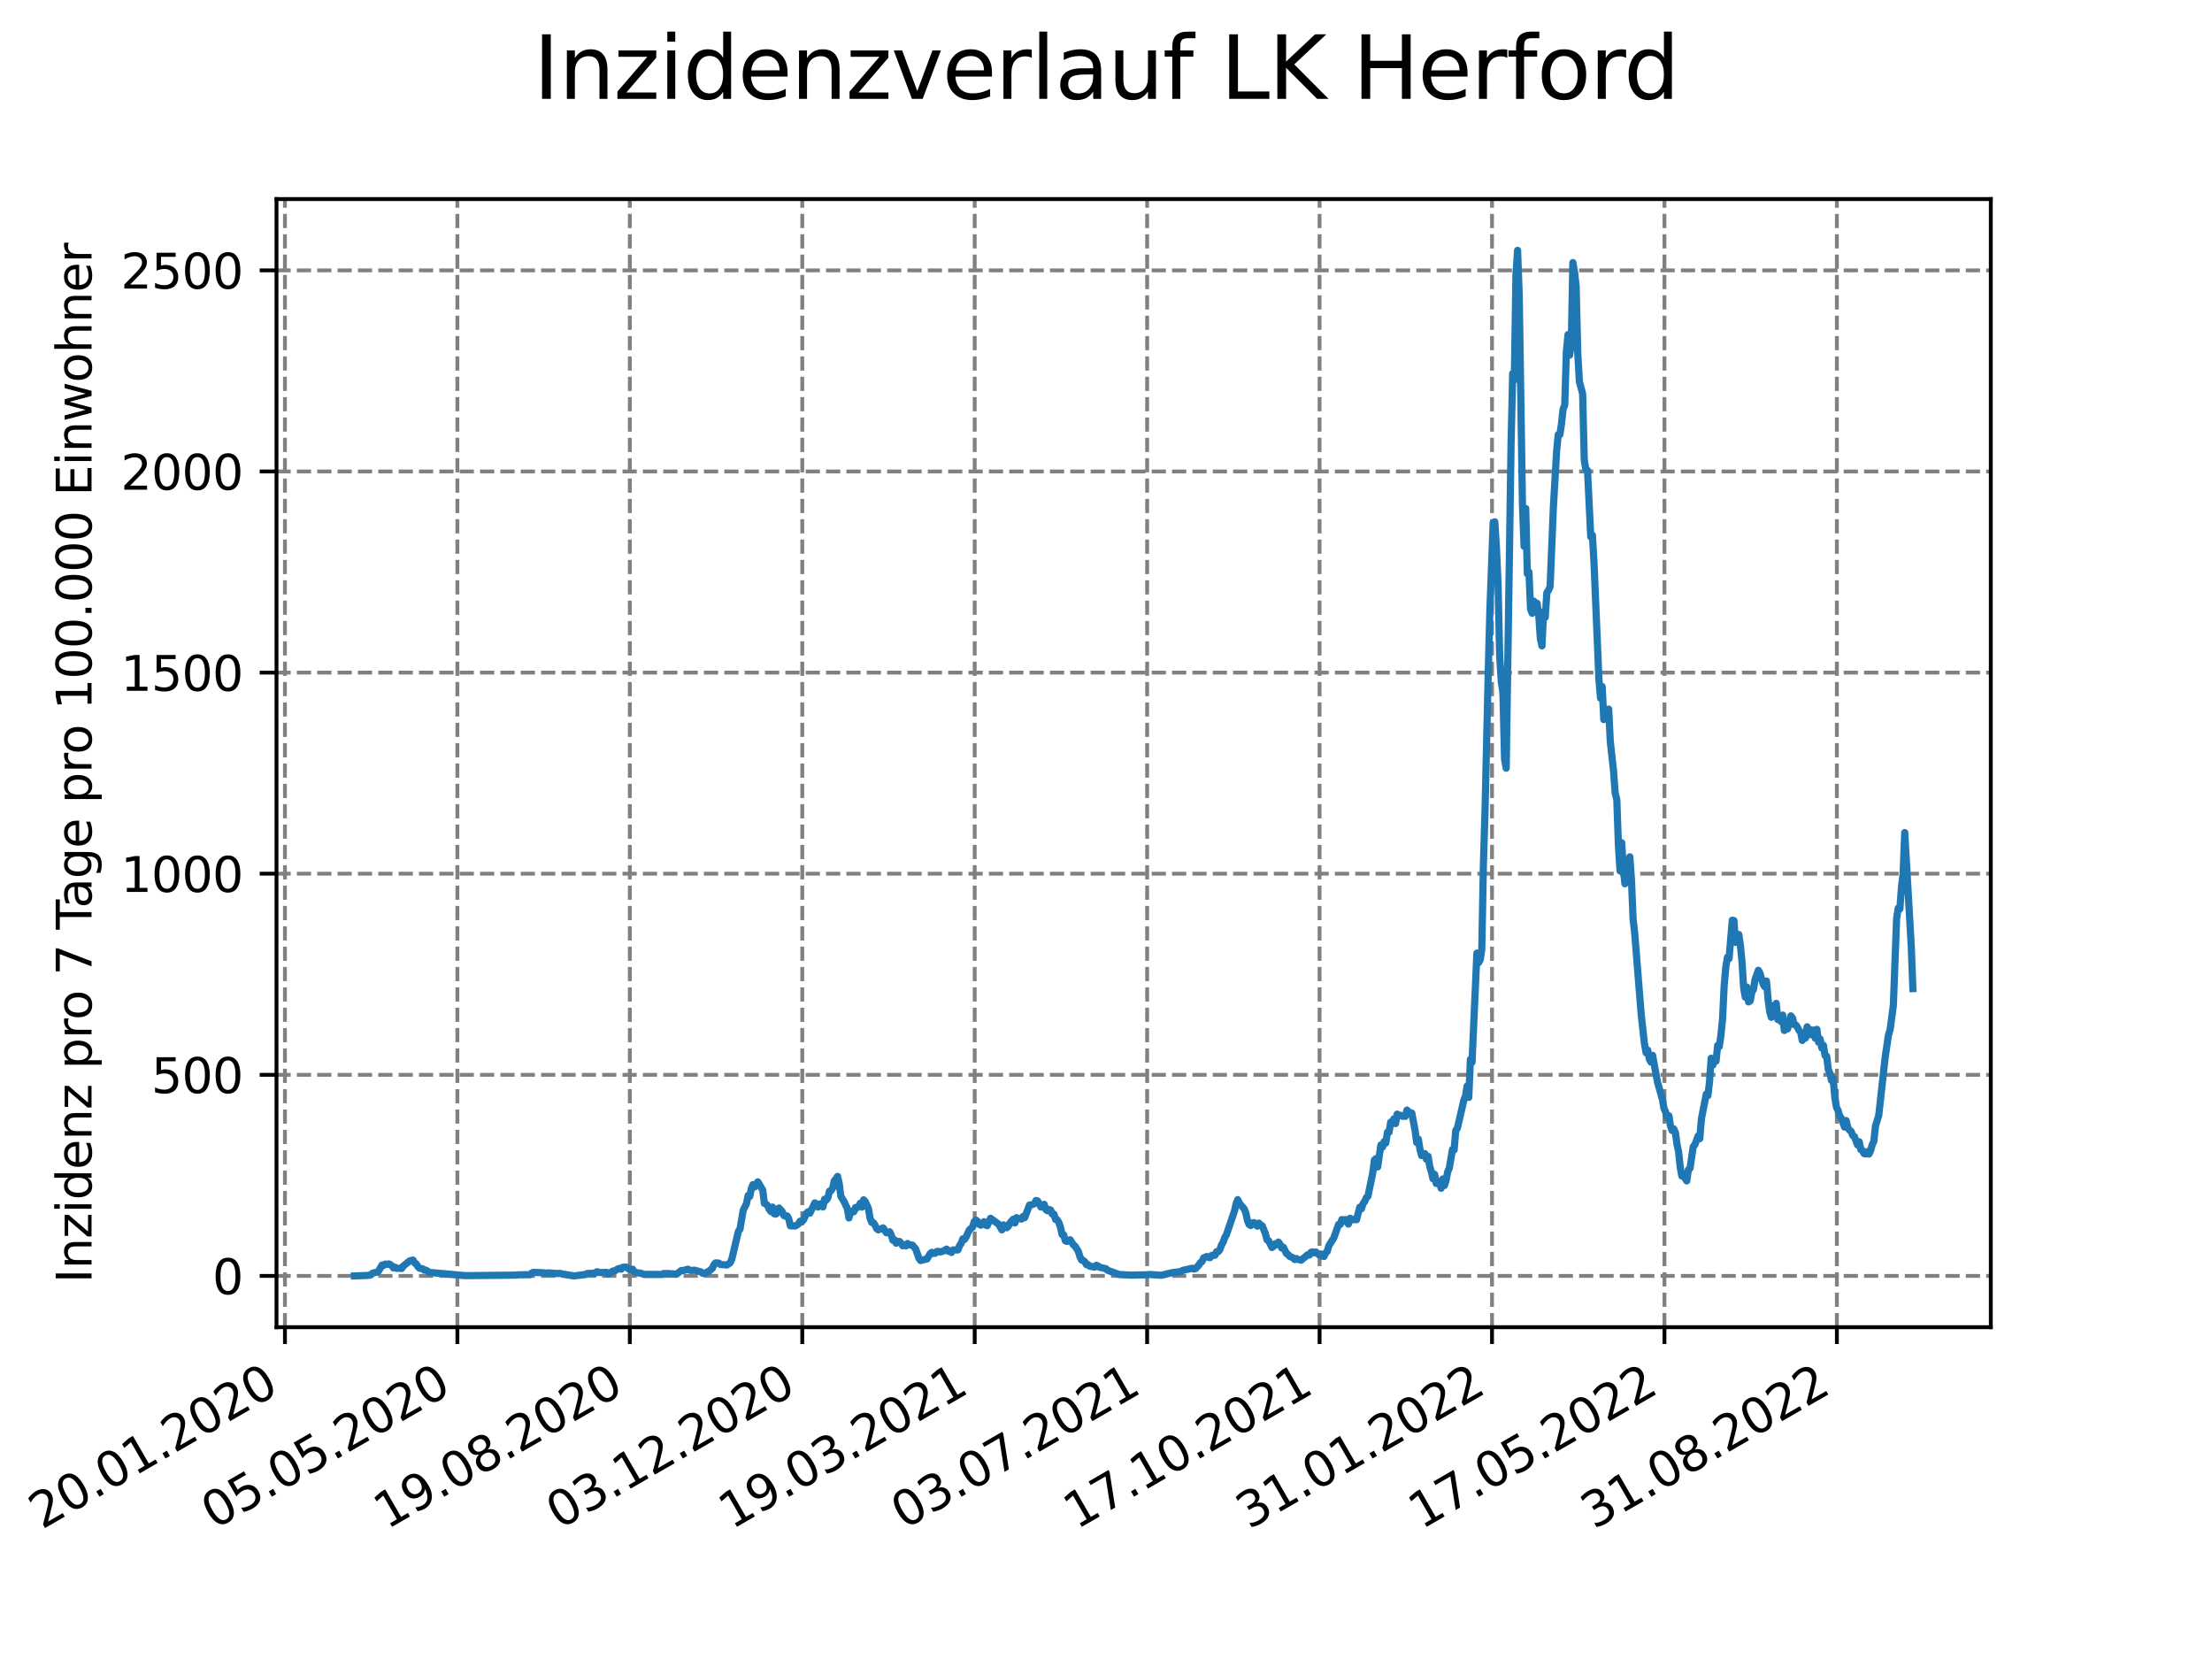 <?xml version="1.0" encoding="utf-8" standalone="no"?>
<!DOCTYPE svg PUBLIC "-//W3C//DTD SVG 1.1//EN"
  "http://www.w3.org/Graphics/SVG/1.1/DTD/svg11.dtd">
<svg xmlns:xlink="http://www.w3.org/1999/xlink" width="460.8pt" height="345.6pt" viewBox="0 0 460.8 345.6" xmlns="http://www.w3.org/2000/svg" version="1.1">
 <defs>
  <style type="text/css">*{stroke-linejoin: round; stroke-linecap: butt}</style>
 </defs>
 <g id="figure_1">
  <g id="patch_1">
   <path d="M 0 345.6 
L 460.8 345.6 
L 460.8 0 
L 0 0 
z
" style="fill: #ffffff"/>
  </g>
  <g id="axes_1">
   <g id="patch_2">
    <path d="M 57.6 276.48 
L 414.72 276.48 
L 414.72 41.472 
L 57.6 41.472 
z
" style="fill: #ffffff"/>
   </g>
   <g id="matplotlib.axis_1">
    <g id="xtick_1">
     <g id="line2d_1">
      <path d="M 59.359 276.48 
L 59.359 41.472 
" clip-path="url(#p6b4dcb1ebb)" style="fill: none; stroke-dasharray: 2.96,1.28; stroke-dashoffset: 0; stroke: #808080; stroke-width: 0.8"/>
     </g>
     <g id="line2d_2">
      <defs>
       <path id="mdff5e486b5" d="M 0 0 
L 0 3.5 
" style="stroke: #000000; stroke-width: 0.8"/>
      </defs>
      <g>
       <use xlink:href="#mdff5e486b5" x="59.359" y="276.48" style="stroke: #000000; stroke-width: 0.8"/>
      </g>
     </g>
     <g id="text_1">
      <!-- 20.01.2020 -->
      <g transform="translate(8.734 318.689) rotate(-30) scale(0.1 -0.1)">
       <defs>
        <path id="DejaVuSans-32" d="M 1228 531 
L 3431 531 
L 3431 0 
L 469 0 
L 469 531 
Q 828 903 1448 1529 
Q 2069 2156 2228 2338 
Q 2531 2678 2651 2914 
Q 2772 3150 2772 3378 
Q 2772 3750 2511 3984 
Q 2250 4219 1831 4219 
Q 1534 4219 1204 4116 
Q 875 4013 500 3803 
L 500 4441 
Q 881 4594 1212 4672 
Q 1544 4750 1819 4750 
Q 2544 4750 2975 4387 
Q 3406 4025 3406 3419 
Q 3406 3131 3298 2873 
Q 3191 2616 2906 2266 
Q 2828 2175 2409 1742 
Q 1991 1309 1228 531 
z
" transform="scale(0.016)"/>
        <path id="DejaVuSans-30" d="M 2034 4250 
Q 1547 4250 1301 3770 
Q 1056 3291 1056 2328 
Q 1056 1369 1301 889 
Q 1547 409 2034 409 
Q 2525 409 2770 889 
Q 3016 1369 3016 2328 
Q 3016 3291 2770 3770 
Q 2525 4250 2034 4250 
z
M 2034 4750 
Q 2819 4750 3233 4129 
Q 3647 3509 3647 2328 
Q 3647 1150 3233 529 
Q 2819 -91 2034 -91 
Q 1250 -91 836 529 
Q 422 1150 422 2328 
Q 422 3509 836 4129 
Q 1250 4750 2034 4750 
z
" transform="scale(0.016)"/>
        <path id="DejaVuSans-2e" d="M 684 794 
L 1344 794 
L 1344 0 
L 684 0 
L 684 794 
z
" transform="scale(0.016)"/>
        <path id="DejaVuSans-31" d="M 794 531 
L 1825 531 
L 1825 4091 
L 703 3866 
L 703 4441 
L 1819 4666 
L 2450 4666 
L 2450 531 
L 3481 531 
L 3481 0 
L 794 0 
L 794 531 
z
" transform="scale(0.016)"/>
       </defs>
       <use xlink:href="#DejaVuSans-32"/>
       <use xlink:href="#DejaVuSans-30" x="63.623"/>
       <use xlink:href="#DejaVuSans-2e" x="127.246"/>
       <use xlink:href="#DejaVuSans-30" x="159.033"/>
       <use xlink:href="#DejaVuSans-31" x="222.656"/>
       <use xlink:href="#DejaVuSans-2e" x="286.279"/>
       <use xlink:href="#DejaVuSans-32" x="318.066"/>
       <use xlink:href="#DejaVuSans-30" x="381.689"/>
       <use xlink:href="#DejaVuSans-32" x="445.312"/>
       <use xlink:href="#DejaVuSans-30" x="508.936"/>
      </g>
     </g>
    </g>
    <g id="xtick_2">
     <g id="line2d_3">
      <path d="M 95.282 276.48 
L 95.282 41.472 
" clip-path="url(#p6b4dcb1ebb)" style="fill: none; stroke-dasharray: 2.96,1.28; stroke-dashoffset: 0; stroke: #808080; stroke-width: 0.8"/>
     </g>
     <g id="line2d_4">
      <g>
       <use xlink:href="#mdff5e486b5" x="95.282" y="276.48" style="stroke: #000000; stroke-width: 0.8"/>
      </g>
     </g>
     <g id="text_2">
      <!-- 05.05.2020 -->
      <g transform="translate(44.656 318.689) rotate(-30) scale(0.1 -0.1)">
       <defs>
        <path id="DejaVuSans-35" d="M 691 4666 
L 3169 4666 
L 3169 4134 
L 1269 4134 
L 1269 2991 
Q 1406 3038 1543 3061 
Q 1681 3084 1819 3084 
Q 2600 3084 3056 2656 
Q 3513 2228 3513 1497 
Q 3513 744 3044 326 
Q 2575 -91 1722 -91 
Q 1428 -91 1123 -41 
Q 819 9 494 109 
L 494 744 
Q 775 591 1075 516 
Q 1375 441 1709 441 
Q 2250 441 2565 725 
Q 2881 1009 2881 1497 
Q 2881 1984 2565 2268 
Q 2250 2553 1709 2553 
Q 1456 2553 1204 2497 
Q 953 2441 691 2322 
L 691 4666 
z
" transform="scale(0.016)"/>
       </defs>
       <use xlink:href="#DejaVuSans-30"/>
       <use xlink:href="#DejaVuSans-35" x="63.623"/>
       <use xlink:href="#DejaVuSans-2e" x="127.246"/>
       <use xlink:href="#DejaVuSans-30" x="159.033"/>
       <use xlink:href="#DejaVuSans-35" x="222.656"/>
       <use xlink:href="#DejaVuSans-2e" x="286.279"/>
       <use xlink:href="#DejaVuSans-32" x="318.066"/>
       <use xlink:href="#DejaVuSans-30" x="381.689"/>
       <use xlink:href="#DejaVuSans-32" x="445.312"/>
       <use xlink:href="#DejaVuSans-30" x="508.936"/>
      </g>
     </g>
    </g>
    <g id="xtick_3">
     <g id="line2d_5">
      <path d="M 131.204 276.48 
L 131.204 41.472 
" clip-path="url(#p6b4dcb1ebb)" style="fill: none; stroke-dasharray: 2.96,1.28; stroke-dashoffset: 0; stroke: #808080; stroke-width: 0.8"/>
     </g>
     <g id="line2d_6">
      <g>
       <use xlink:href="#mdff5e486b5" x="131.204" y="276.48" style="stroke: #000000; stroke-width: 0.8"/>
      </g>
     </g>
     <g id="text_3">
      <!-- 19.08.2020 -->
      <g transform="translate(80.578 318.689) rotate(-30) scale(0.1 -0.1)">
       <defs>
        <path id="DejaVuSans-39" d="M 703 97 
L 703 672 
Q 941 559 1184 500 
Q 1428 441 1663 441 
Q 2288 441 2617 861 
Q 2947 1281 2994 2138 
Q 2813 1869 2534 1725 
Q 2256 1581 1919 1581 
Q 1219 1581 811 2004 
Q 403 2428 403 3163 
Q 403 3881 828 4315 
Q 1253 4750 1959 4750 
Q 2769 4750 3195 4129 
Q 3622 3509 3622 2328 
Q 3622 1225 3098 567 
Q 2575 -91 1691 -91 
Q 1453 -91 1209 -44 
Q 966 3 703 97 
z
M 1959 2075 
Q 2384 2075 2632 2365 
Q 2881 2656 2881 3163 
Q 2881 3666 2632 3958 
Q 2384 4250 1959 4250 
Q 1534 4250 1286 3958 
Q 1038 3666 1038 3163 
Q 1038 2656 1286 2365 
Q 1534 2075 1959 2075 
z
" transform="scale(0.016)"/>
        <path id="DejaVuSans-38" d="M 2034 2216 
Q 1584 2216 1326 1975 
Q 1069 1734 1069 1313 
Q 1069 891 1326 650 
Q 1584 409 2034 409 
Q 2484 409 2743 651 
Q 3003 894 3003 1313 
Q 3003 1734 2745 1975 
Q 2488 2216 2034 2216 
z
M 1403 2484 
Q 997 2584 770 2862 
Q 544 3141 544 3541 
Q 544 4100 942 4425 
Q 1341 4750 2034 4750 
Q 2731 4750 3128 4425 
Q 3525 4100 3525 3541 
Q 3525 3141 3298 2862 
Q 3072 2584 2669 2484 
Q 3125 2378 3379 2068 
Q 3634 1759 3634 1313 
Q 3634 634 3220 271 
Q 2806 -91 2034 -91 
Q 1263 -91 848 271 
Q 434 634 434 1313 
Q 434 1759 690 2068 
Q 947 2378 1403 2484 
z
M 1172 3481 
Q 1172 3119 1398 2916 
Q 1625 2713 2034 2713 
Q 2441 2713 2670 2916 
Q 2900 3119 2900 3481 
Q 2900 3844 2670 4047 
Q 2441 4250 2034 4250 
Q 1625 4250 1398 4047 
Q 1172 3844 1172 3481 
z
" transform="scale(0.016)"/>
       </defs>
       <use xlink:href="#DejaVuSans-31"/>
       <use xlink:href="#DejaVuSans-39" x="63.623"/>
       <use xlink:href="#DejaVuSans-2e" x="127.246"/>
       <use xlink:href="#DejaVuSans-30" x="159.033"/>
       <use xlink:href="#DejaVuSans-38" x="222.656"/>
       <use xlink:href="#DejaVuSans-2e" x="286.279"/>
       <use xlink:href="#DejaVuSans-32" x="318.066"/>
       <use xlink:href="#DejaVuSans-30" x="381.689"/>
       <use xlink:href="#DejaVuSans-32" x="445.312"/>
       <use xlink:href="#DejaVuSans-30" x="508.936"/>
      </g>
     </g>
    </g>
    <g id="xtick_4">
     <g id="line2d_7">
      <path d="M 167.126 276.48 
L 167.126 41.472 
" clip-path="url(#p6b4dcb1ebb)" style="fill: none; stroke-dasharray: 2.96,1.28; stroke-dashoffset: 0; stroke: #808080; stroke-width: 0.8"/>
     </g>
     <g id="line2d_8">
      <g>
       <use xlink:href="#mdff5e486b5" x="167.126" y="276.48" style="stroke: #000000; stroke-width: 0.8"/>
      </g>
     </g>
     <g id="text_4">
      <!-- 03.12.2020 -->
      <g transform="translate(116.501 318.689) rotate(-30) scale(0.1 -0.1)">
       <defs>
        <path id="DejaVuSans-33" d="M 2597 2516 
Q 3050 2419 3304 2112 
Q 3559 1806 3559 1356 
Q 3559 666 3084 287 
Q 2609 -91 1734 -91 
Q 1441 -91 1130 -33 
Q 819 25 488 141 
L 488 750 
Q 750 597 1062 519 
Q 1375 441 1716 441 
Q 2309 441 2620 675 
Q 2931 909 2931 1356 
Q 2931 1769 2642 2001 
Q 2353 2234 1838 2234 
L 1294 2234 
L 1294 2753 
L 1863 2753 
Q 2328 2753 2575 2939 
Q 2822 3125 2822 3475 
Q 2822 3834 2567 4026 
Q 2313 4219 1838 4219 
Q 1578 4219 1281 4162 
Q 984 4106 628 3988 
L 628 4550 
Q 988 4650 1302 4700 
Q 1616 4750 1894 4750 
Q 2613 4750 3031 4423 
Q 3450 4097 3450 3541 
Q 3450 3153 3228 2886 
Q 3006 2619 2597 2516 
z
" transform="scale(0.016)"/>
       </defs>
       <use xlink:href="#DejaVuSans-30"/>
       <use xlink:href="#DejaVuSans-33" x="63.623"/>
       <use xlink:href="#DejaVuSans-2e" x="127.246"/>
       <use xlink:href="#DejaVuSans-31" x="159.033"/>
       <use xlink:href="#DejaVuSans-32" x="222.656"/>
       <use xlink:href="#DejaVuSans-2e" x="286.279"/>
       <use xlink:href="#DejaVuSans-32" x="318.066"/>
       <use xlink:href="#DejaVuSans-30" x="381.689"/>
       <use xlink:href="#DejaVuSans-32" x="445.312"/>
       <use xlink:href="#DejaVuSans-30" x="508.936"/>
      </g>
     </g>
    </g>
    <g id="xtick_5">
     <g id="line2d_9">
      <path d="M 203.048 276.48 
L 203.048 41.472 
" clip-path="url(#p6b4dcb1ebb)" style="fill: none; stroke-dasharray: 2.96,1.28; stroke-dashoffset: 0; stroke: #808080; stroke-width: 0.8"/>
     </g>
     <g id="line2d_10">
      <g>
       <use xlink:href="#mdff5e486b5" x="203.048" y="276.48" style="stroke: #000000; stroke-width: 0.8"/>
      </g>
     </g>
     <g id="text_5">
      <!-- 19.03.2021 -->
      <g transform="translate(152.423 318.689) rotate(-30) scale(0.1 -0.1)">
       <use xlink:href="#DejaVuSans-31"/>
       <use xlink:href="#DejaVuSans-39" x="63.623"/>
       <use xlink:href="#DejaVuSans-2e" x="127.246"/>
       <use xlink:href="#DejaVuSans-30" x="159.033"/>
       <use xlink:href="#DejaVuSans-33" x="222.656"/>
       <use xlink:href="#DejaVuSans-2e" x="286.279"/>
       <use xlink:href="#DejaVuSans-32" x="318.066"/>
       <use xlink:href="#DejaVuSans-30" x="381.689"/>
       <use xlink:href="#DejaVuSans-32" x="445.312"/>
       <use xlink:href="#DejaVuSans-31" x="508.936"/>
      </g>
     </g>
    </g>
    <g id="xtick_6">
     <g id="line2d_11">
      <path d="M 238.97 276.48 
L 238.97 41.472 
" clip-path="url(#p6b4dcb1ebb)" style="fill: none; stroke-dasharray: 2.96,1.28; stroke-dashoffset: 0; stroke: #808080; stroke-width: 0.8"/>
     </g>
     <g id="line2d_12">
      <g>
       <use xlink:href="#mdff5e486b5" x="238.97" y="276.48" style="stroke: #000000; stroke-width: 0.8"/>
      </g>
     </g>
     <g id="text_6">
      <!-- 03.07.2021 -->
      <g transform="translate(188.345 318.689) rotate(-30) scale(0.1 -0.1)">
       <defs>
        <path id="DejaVuSans-37" d="M 525 4666 
L 3525 4666 
L 3525 4397 
L 1831 0 
L 1172 0 
L 2766 4134 
L 525 4134 
L 525 4666 
z
" transform="scale(0.016)"/>
       </defs>
       <use xlink:href="#DejaVuSans-30"/>
       <use xlink:href="#DejaVuSans-33" x="63.623"/>
       <use xlink:href="#DejaVuSans-2e" x="127.246"/>
       <use xlink:href="#DejaVuSans-30" x="159.033"/>
       <use xlink:href="#DejaVuSans-37" x="222.656"/>
       <use xlink:href="#DejaVuSans-2e" x="286.279"/>
       <use xlink:href="#DejaVuSans-32" x="318.066"/>
       <use xlink:href="#DejaVuSans-30" x="381.689"/>
       <use xlink:href="#DejaVuSans-32" x="445.312"/>
       <use xlink:href="#DejaVuSans-31" x="508.936"/>
      </g>
     </g>
    </g>
    <g id="xtick_7">
     <g id="line2d_13">
      <path d="M 274.892 276.48 
L 274.892 41.472 
" clip-path="url(#p6b4dcb1ebb)" style="fill: none; stroke-dasharray: 2.96,1.28; stroke-dashoffset: 0; stroke: #808080; stroke-width: 0.8"/>
     </g>
     <g id="line2d_14">
      <g>
       <use xlink:href="#mdff5e486b5" x="274.892" y="276.48" style="stroke: #000000; stroke-width: 0.8"/>
      </g>
     </g>
     <g id="text_7">
      <!-- 17.10.2021 -->
      <g transform="translate(224.267 318.689) rotate(-30) scale(0.1 -0.1)">
       <use xlink:href="#DejaVuSans-31"/>
       <use xlink:href="#DejaVuSans-37" x="63.623"/>
       <use xlink:href="#DejaVuSans-2e" x="127.246"/>
       <use xlink:href="#DejaVuSans-31" x="159.033"/>
       <use xlink:href="#DejaVuSans-30" x="222.656"/>
       <use xlink:href="#DejaVuSans-2e" x="286.279"/>
       <use xlink:href="#DejaVuSans-32" x="318.066"/>
       <use xlink:href="#DejaVuSans-30" x="381.689"/>
       <use xlink:href="#DejaVuSans-32" x="445.312"/>
       <use xlink:href="#DejaVuSans-31" x="508.936"/>
      </g>
     </g>
    </g>
    <g id="xtick_8">
     <g id="line2d_15">
      <path d="M 310.814 276.48 
L 310.814 41.472 
" clip-path="url(#p6b4dcb1ebb)" style="fill: none; stroke-dasharray: 2.96,1.28; stroke-dashoffset: 0; stroke: #808080; stroke-width: 0.8"/>
     </g>
     <g id="line2d_16">
      <g>
       <use xlink:href="#mdff5e486b5" x="310.814" y="276.48" style="stroke: #000000; stroke-width: 0.8"/>
      </g>
     </g>
     <g id="text_8">
      <!-- 31.01.2022 -->
      <g transform="translate(260.189 318.689) rotate(-30) scale(0.1 -0.1)">
       <use xlink:href="#DejaVuSans-33"/>
       <use xlink:href="#DejaVuSans-31" x="63.623"/>
       <use xlink:href="#DejaVuSans-2e" x="127.246"/>
       <use xlink:href="#DejaVuSans-30" x="159.033"/>
       <use xlink:href="#DejaVuSans-31" x="222.656"/>
       <use xlink:href="#DejaVuSans-2e" x="286.279"/>
       <use xlink:href="#DejaVuSans-32" x="318.066"/>
       <use xlink:href="#DejaVuSans-30" x="381.689"/>
       <use xlink:href="#DejaVuSans-32" x="445.312"/>
       <use xlink:href="#DejaVuSans-32" x="508.936"/>
      </g>
     </g>
    </g>
    <g id="xtick_9">
     <g id="line2d_17">
      <path d="M 346.736 276.48 
L 346.736 41.472 
" clip-path="url(#p6b4dcb1ebb)" style="fill: none; stroke-dasharray: 2.96,1.28; stroke-dashoffset: 0; stroke: #808080; stroke-width: 0.8"/>
     </g>
     <g id="line2d_18">
      <g>
       <use xlink:href="#mdff5e486b5" x="346.736" y="276.48" style="stroke: #000000; stroke-width: 0.8"/>
      </g>
     </g>
     <g id="text_9">
      <!-- 17.05.2022 -->
      <g transform="translate(296.111 318.689) rotate(-30) scale(0.1 -0.1)">
       <use xlink:href="#DejaVuSans-31"/>
       <use xlink:href="#DejaVuSans-37" x="63.623"/>
       <use xlink:href="#DejaVuSans-2e" x="127.246"/>
       <use xlink:href="#DejaVuSans-30" x="159.033"/>
       <use xlink:href="#DejaVuSans-35" x="222.656"/>
       <use xlink:href="#DejaVuSans-2e" x="286.279"/>
       <use xlink:href="#DejaVuSans-32" x="318.066"/>
       <use xlink:href="#DejaVuSans-30" x="381.689"/>
       <use xlink:href="#DejaVuSans-32" x="445.312"/>
       <use xlink:href="#DejaVuSans-32" x="508.936"/>
      </g>
     </g>
    </g>
    <g id="xtick_10">
     <g id="line2d_19">
      <path d="M 382.658 276.48 
L 382.658 41.472 
" clip-path="url(#p6b4dcb1ebb)" style="fill: none; stroke-dasharray: 2.96,1.28; stroke-dashoffset: 0; stroke: #808080; stroke-width: 0.8"/>
     </g>
     <g id="line2d_20">
      <g>
       <use xlink:href="#mdff5e486b5" x="382.658" y="276.48" style="stroke: #000000; stroke-width: 0.8"/>
      </g>
     </g>
     <g id="text_10">
      <!-- 31.08.2022 -->
      <g transform="translate(332.033 318.689) rotate(-30) scale(0.1 -0.1)">
       <use xlink:href="#DejaVuSans-33"/>
       <use xlink:href="#DejaVuSans-31" x="63.623"/>
       <use xlink:href="#DejaVuSans-2e" x="127.246"/>
       <use xlink:href="#DejaVuSans-30" x="159.033"/>
       <use xlink:href="#DejaVuSans-38" x="222.656"/>
       <use xlink:href="#DejaVuSans-2e" x="286.279"/>
       <use xlink:href="#DejaVuSans-32" x="318.066"/>
       <use xlink:href="#DejaVuSans-30" x="381.689"/>
       <use xlink:href="#DejaVuSans-32" x="445.312"/>
       <use xlink:href="#DejaVuSans-32" x="508.936"/>
      </g>
     </g>
    </g>
   </g>
   <g id="matplotlib.axis_2">
    <g id="ytick_1">
     <g id="line2d_21">
      <path d="M 57.6 265.798 
L 414.72 265.798 
" clip-path="url(#p6b4dcb1ebb)" style="fill: none; stroke-dasharray: 2.96,1.28; stroke-dashoffset: 0; stroke: #808080; stroke-width: 0.8"/>
     </g>
     <g id="line2d_22">
      <defs>
       <path id="m3cfd05fbe2" d="M 0 0 
L -3.5 0 
" style="stroke: #000000; stroke-width: 0.8"/>
      </defs>
      <g>
       <use xlink:href="#m3cfd05fbe2" x="57.6" y="265.798" style="stroke: #000000; stroke-width: 0.8"/>
      </g>
     </g>
     <g id="text_11">
      <!-- 0 -->
      <g transform="translate(44.237 269.597) scale(0.1 -0.1)">
       <use xlink:href="#DejaVuSans-30"/>
      </g>
     </g>
    </g>
    <g id="ytick_2">
     <g id="line2d_23">
      <path d="M 57.6 223.902 
L 414.72 223.902 
" clip-path="url(#p6b4dcb1ebb)" style="fill: none; stroke-dasharray: 2.96,1.28; stroke-dashoffset: 0; stroke: #808080; stroke-width: 0.8"/>
     </g>
     <g id="line2d_24">
      <g>
       <use xlink:href="#m3cfd05fbe2" x="57.6" y="223.902" style="stroke: #000000; stroke-width: 0.8"/>
      </g>
     </g>
     <g id="text_12">
      <!-- 500 -->
      <g transform="translate(31.512 227.701) scale(0.1 -0.1)">
       <use xlink:href="#DejaVuSans-35"/>
       <use xlink:href="#DejaVuSans-30" x="63.623"/>
       <use xlink:href="#DejaVuSans-30" x="127.246"/>
      </g>
     </g>
    </g>
    <g id="ytick_3">
     <g id="line2d_25">
      <path d="M 57.6 182.006 
L 414.72 182.006 
" clip-path="url(#p6b4dcb1ebb)" style="fill: none; stroke-dasharray: 2.96,1.28; stroke-dashoffset: 0; stroke: #808080; stroke-width: 0.8"/>
     </g>
     <g id="line2d_26">
      <g>
       <use xlink:href="#m3cfd05fbe2" x="57.6" y="182.006" style="stroke: #000000; stroke-width: 0.8"/>
      </g>
     </g>
     <g id="text_13">
      <!-- 1000 -->
      <g transform="translate(25.15 185.806) scale(0.1 -0.1)">
       <use xlink:href="#DejaVuSans-31"/>
       <use xlink:href="#DejaVuSans-30" x="63.623"/>
       <use xlink:href="#DejaVuSans-30" x="127.246"/>
       <use xlink:href="#DejaVuSans-30" x="190.869"/>
      </g>
     </g>
    </g>
    <g id="ytick_4">
     <g id="line2d_27">
      <path d="M 57.6 140.111 
L 414.72 140.111 
" clip-path="url(#p6b4dcb1ebb)" style="fill: none; stroke-dasharray: 2.96,1.28; stroke-dashoffset: 0; stroke: #808080; stroke-width: 0.8"/>
     </g>
     <g id="line2d_28">
      <g>
       <use xlink:href="#m3cfd05fbe2" x="57.6" y="140.111" style="stroke: #000000; stroke-width: 0.8"/>
      </g>
     </g>
     <g id="text_14">
      <!-- 1500 -->
      <g transform="translate(25.15 143.91) scale(0.1 -0.1)">
       <use xlink:href="#DejaVuSans-31"/>
       <use xlink:href="#DejaVuSans-35" x="63.623"/>
       <use xlink:href="#DejaVuSans-30" x="127.246"/>
       <use xlink:href="#DejaVuSans-30" x="190.869"/>
      </g>
     </g>
    </g>
    <g id="ytick_5">
     <g id="line2d_29">
      <path d="M 57.6 98.215 
L 414.72 98.215 
" clip-path="url(#p6b4dcb1ebb)" style="fill: none; stroke-dasharray: 2.96,1.28; stroke-dashoffset: 0; stroke: #808080; stroke-width: 0.8"/>
     </g>
     <g id="line2d_30">
      <g>
       <use xlink:href="#m3cfd05fbe2" x="57.6" y="98.215" style="stroke: #000000; stroke-width: 0.8"/>
      </g>
     </g>
     <g id="text_15">
      <!-- 2000 -->
      <g transform="translate(25.15 102.014) scale(0.1 -0.1)">
       <use xlink:href="#DejaVuSans-32"/>
       <use xlink:href="#DejaVuSans-30" x="63.623"/>
       <use xlink:href="#DejaVuSans-30" x="127.246"/>
       <use xlink:href="#DejaVuSans-30" x="190.869"/>
      </g>
     </g>
    </g>
    <g id="ytick_6">
     <g id="line2d_31">
      <path d="M 57.6 56.319 
L 414.72 56.319 
" clip-path="url(#p6b4dcb1ebb)" style="fill: none; stroke-dasharray: 2.96,1.28; stroke-dashoffset: 0; stroke: #808080; stroke-width: 0.8"/>
     </g>
     <g id="line2d_32">
      <g>
       <use xlink:href="#m3cfd05fbe2" x="57.6" y="56.319" style="stroke: #000000; stroke-width: 0.8"/>
      </g>
     </g>
     <g id="text_16">
      <!-- 2500 -->
      <g transform="translate(25.15 60.118) scale(0.1 -0.1)">
       <use xlink:href="#DejaVuSans-32"/>
       <use xlink:href="#DejaVuSans-35" x="63.623"/>
       <use xlink:href="#DejaVuSans-30" x="127.246"/>
       <use xlink:href="#DejaVuSans-30" x="190.869"/>
      </g>
     </g>
    </g>
    <g id="text_17">
     <!-- Inzidenz pro 7 Tage pro 100.000 Einwohner -->
     <g transform="translate(19.07 267.301) rotate(-90) scale(0.1 -0.1)">
      <defs>
       <path id="DejaVuSans-49" d="M 628 4666 
L 1259 4666 
L 1259 0 
L 628 0 
L 628 4666 
z
" transform="scale(0.016)"/>
       <path id="DejaVuSans-6e" d="M 3513 2113 
L 3513 0 
L 2938 0 
L 2938 2094 
Q 2938 2591 2744 2837 
Q 2550 3084 2163 3084 
Q 1697 3084 1428 2787 
Q 1159 2491 1159 1978 
L 1159 0 
L 581 0 
L 581 3500 
L 1159 3500 
L 1159 2956 
Q 1366 3272 1645 3428 
Q 1925 3584 2291 3584 
Q 2894 3584 3203 3211 
Q 3513 2838 3513 2113 
z
" transform="scale(0.016)"/>
       <path id="DejaVuSans-7a" d="M 353 3500 
L 3084 3500 
L 3084 2975 
L 922 459 
L 3084 459 
L 3084 0 
L 275 0 
L 275 525 
L 2438 3041 
L 353 3041 
L 353 3500 
z
" transform="scale(0.016)"/>
       <path id="DejaVuSans-69" d="M 603 3500 
L 1178 3500 
L 1178 0 
L 603 0 
L 603 3500 
z
M 603 4863 
L 1178 4863 
L 1178 4134 
L 603 4134 
L 603 4863 
z
" transform="scale(0.016)"/>
       <path id="DejaVuSans-64" d="M 2906 2969 
L 2906 4863 
L 3481 4863 
L 3481 0 
L 2906 0 
L 2906 525 
Q 2725 213 2448 61 
Q 2172 -91 1784 -91 
Q 1150 -91 751 415 
Q 353 922 353 1747 
Q 353 2572 751 3078 
Q 1150 3584 1784 3584 
Q 2172 3584 2448 3432 
Q 2725 3281 2906 2969 
z
M 947 1747 
Q 947 1113 1208 752 
Q 1469 391 1925 391 
Q 2381 391 2643 752 
Q 2906 1113 2906 1747 
Q 2906 2381 2643 2742 
Q 2381 3103 1925 3103 
Q 1469 3103 1208 2742 
Q 947 2381 947 1747 
z
" transform="scale(0.016)"/>
       <path id="DejaVuSans-65" d="M 3597 1894 
L 3597 1613 
L 953 1613 
Q 991 1019 1311 708 
Q 1631 397 2203 397 
Q 2534 397 2845 478 
Q 3156 559 3463 722 
L 3463 178 
Q 3153 47 2828 -22 
Q 2503 -91 2169 -91 
Q 1331 -91 842 396 
Q 353 884 353 1716 
Q 353 2575 817 3079 
Q 1281 3584 2069 3584 
Q 2775 3584 3186 3129 
Q 3597 2675 3597 1894 
z
M 3022 2063 
Q 3016 2534 2758 2815 
Q 2500 3097 2075 3097 
Q 1594 3097 1305 2825 
Q 1016 2553 972 2059 
L 3022 2063 
z
" transform="scale(0.016)"/>
       <path id="DejaVuSans-20" transform="scale(0.016)"/>
       <path id="DejaVuSans-70" d="M 1159 525 
L 1159 -1331 
L 581 -1331 
L 581 3500 
L 1159 3500 
L 1159 2969 
Q 1341 3281 1617 3432 
Q 1894 3584 2278 3584 
Q 2916 3584 3314 3078 
Q 3713 2572 3713 1747 
Q 3713 922 3314 415 
Q 2916 -91 2278 -91 
Q 1894 -91 1617 61 
Q 1341 213 1159 525 
z
M 3116 1747 
Q 3116 2381 2855 2742 
Q 2594 3103 2138 3103 
Q 1681 3103 1420 2742 
Q 1159 2381 1159 1747 
Q 1159 1113 1420 752 
Q 1681 391 2138 391 
Q 2594 391 2855 752 
Q 3116 1113 3116 1747 
z
" transform="scale(0.016)"/>
       <path id="DejaVuSans-72" d="M 2631 2963 
Q 2534 3019 2420 3045 
Q 2306 3072 2169 3072 
Q 1681 3072 1420 2755 
Q 1159 2438 1159 1844 
L 1159 0 
L 581 0 
L 581 3500 
L 1159 3500 
L 1159 2956 
Q 1341 3275 1631 3429 
Q 1922 3584 2338 3584 
Q 2397 3584 2469 3576 
Q 2541 3569 2628 3553 
L 2631 2963 
z
" transform="scale(0.016)"/>
       <path id="DejaVuSans-6f" d="M 1959 3097 
Q 1497 3097 1228 2736 
Q 959 2375 959 1747 
Q 959 1119 1226 758 
Q 1494 397 1959 397 
Q 2419 397 2687 759 
Q 2956 1122 2956 1747 
Q 2956 2369 2687 2733 
Q 2419 3097 1959 3097 
z
M 1959 3584 
Q 2709 3584 3137 3096 
Q 3566 2609 3566 1747 
Q 3566 888 3137 398 
Q 2709 -91 1959 -91 
Q 1206 -91 779 398 
Q 353 888 353 1747 
Q 353 2609 779 3096 
Q 1206 3584 1959 3584 
z
" transform="scale(0.016)"/>
       <path id="DejaVuSans-54" d="M -19 4666 
L 3928 4666 
L 3928 4134 
L 2272 4134 
L 2272 0 
L 1638 0 
L 1638 4134 
L -19 4134 
L -19 4666 
z
" transform="scale(0.016)"/>
       <path id="DejaVuSans-61" d="M 2194 1759 
Q 1497 1759 1228 1600 
Q 959 1441 959 1056 
Q 959 750 1161 570 
Q 1363 391 1709 391 
Q 2188 391 2477 730 
Q 2766 1069 2766 1631 
L 2766 1759 
L 2194 1759 
z
M 3341 1997 
L 3341 0 
L 2766 0 
L 2766 531 
Q 2569 213 2275 61 
Q 1981 -91 1556 -91 
Q 1019 -91 701 211 
Q 384 513 384 1019 
Q 384 1609 779 1909 
Q 1175 2209 1959 2209 
L 2766 2209 
L 2766 2266 
Q 2766 2663 2505 2880 
Q 2244 3097 1772 3097 
Q 1472 3097 1187 3025 
Q 903 2953 641 2809 
L 641 3341 
Q 956 3463 1253 3523 
Q 1550 3584 1831 3584 
Q 2591 3584 2966 3190 
Q 3341 2797 3341 1997 
z
" transform="scale(0.016)"/>
       <path id="DejaVuSans-67" d="M 2906 1791 
Q 2906 2416 2648 2759 
Q 2391 3103 1925 3103 
Q 1463 3103 1205 2759 
Q 947 2416 947 1791 
Q 947 1169 1205 825 
Q 1463 481 1925 481 
Q 2391 481 2648 825 
Q 2906 1169 2906 1791 
z
M 3481 434 
Q 3481 -459 3084 -895 
Q 2688 -1331 1869 -1331 
Q 1566 -1331 1297 -1286 
Q 1028 -1241 775 -1147 
L 775 -588 
Q 1028 -725 1275 -790 
Q 1522 -856 1778 -856 
Q 2344 -856 2625 -561 
Q 2906 -266 2906 331 
L 2906 616 
Q 2728 306 2450 153 
Q 2172 0 1784 0 
Q 1141 0 747 490 
Q 353 981 353 1791 
Q 353 2603 747 3093 
Q 1141 3584 1784 3584 
Q 2172 3584 2450 3431 
Q 2728 3278 2906 2969 
L 2906 3500 
L 3481 3500 
L 3481 434 
z
" transform="scale(0.016)"/>
       <path id="DejaVuSans-45" d="M 628 4666 
L 3578 4666 
L 3578 4134 
L 1259 4134 
L 1259 2753 
L 3481 2753 
L 3481 2222 
L 1259 2222 
L 1259 531 
L 3634 531 
L 3634 0 
L 628 0 
L 628 4666 
z
" transform="scale(0.016)"/>
       <path id="DejaVuSans-77" d="M 269 3500 
L 844 3500 
L 1563 769 
L 2278 3500 
L 2956 3500 
L 3675 769 
L 4391 3500 
L 4966 3500 
L 4050 0 
L 3372 0 
L 2619 2869 
L 1863 0 
L 1184 0 
L 269 3500 
z
" transform="scale(0.016)"/>
       <path id="DejaVuSans-68" d="M 3513 2113 
L 3513 0 
L 2938 0 
L 2938 2094 
Q 2938 2591 2744 2837 
Q 2550 3084 2163 3084 
Q 1697 3084 1428 2787 
Q 1159 2491 1159 1978 
L 1159 0 
L 581 0 
L 581 4863 
L 1159 4863 
L 1159 2956 
Q 1366 3272 1645 3428 
Q 1925 3584 2291 3584 
Q 2894 3584 3203 3211 
Q 3513 2838 3513 2113 
z
" transform="scale(0.016)"/>
      </defs>
      <use xlink:href="#DejaVuSans-49"/>
      <use xlink:href="#DejaVuSans-6e" x="29.492"/>
      <use xlink:href="#DejaVuSans-7a" x="92.871"/>
      <use xlink:href="#DejaVuSans-69" x="145.361"/>
      <use xlink:href="#DejaVuSans-64" x="173.145"/>
      <use xlink:href="#DejaVuSans-65" x="236.621"/>
      <use xlink:href="#DejaVuSans-6e" x="298.145"/>
      <use xlink:href="#DejaVuSans-7a" x="361.523"/>
      <use xlink:href="#DejaVuSans-20" x="414.014"/>
      <use xlink:href="#DejaVuSans-70" x="445.801"/>
      <use xlink:href="#DejaVuSans-72" x="509.277"/>
      <use xlink:href="#DejaVuSans-6f" x="548.141"/>
      <use xlink:href="#DejaVuSans-20" x="609.322"/>
      <use xlink:href="#DejaVuSans-37" x="641.109"/>
      <use xlink:href="#DejaVuSans-20" x="704.732"/>
      <use xlink:href="#DejaVuSans-54" x="736.52"/>
      <use xlink:href="#DejaVuSans-61" x="781.104"/>
      <use xlink:href="#DejaVuSans-67" x="842.383"/>
      <use xlink:href="#DejaVuSans-65" x="905.859"/>
      <use xlink:href="#DejaVuSans-20" x="967.383"/>
      <use xlink:href="#DejaVuSans-70" x="999.17"/>
      <use xlink:href="#DejaVuSans-72" x="1062.646"/>
      <use xlink:href="#DejaVuSans-6f" x="1101.51"/>
      <use xlink:href="#DejaVuSans-20" x="1162.691"/>
      <use xlink:href="#DejaVuSans-31" x="1194.479"/>
      <use xlink:href="#DejaVuSans-30" x="1258.102"/>
      <use xlink:href="#DejaVuSans-30" x="1321.725"/>
      <use xlink:href="#DejaVuSans-2e" x="1385.348"/>
      <use xlink:href="#DejaVuSans-30" x="1417.135"/>
      <use xlink:href="#DejaVuSans-30" x="1480.758"/>
      <use xlink:href="#DejaVuSans-30" x="1544.381"/>
      <use xlink:href="#DejaVuSans-20" x="1608.004"/>
      <use xlink:href="#DejaVuSans-45" x="1639.791"/>
      <use xlink:href="#DejaVuSans-69" x="1702.975"/>
      <use xlink:href="#DejaVuSans-6e" x="1730.758"/>
      <use xlink:href="#DejaVuSans-77" x="1794.137"/>
      <use xlink:href="#DejaVuSans-6f" x="1875.924"/>
      <use xlink:href="#DejaVuSans-68" x="1937.105"/>
      <use xlink:href="#DejaVuSans-6e" x="2000.484"/>
      <use xlink:href="#DejaVuSans-65" x="2063.863"/>
      <use xlink:href="#DejaVuSans-72" x="2125.387"/>
     </g>
    </g>
   </g>
   <g id="line2d_33">
    <path d="M 73.833 265.798 
L 76.544 265.697 
L 77.222 265.597 
L 77.56 265.263 
L 78.238 265.062 
L 78.577 265.029 
L 78.916 264.694 
L 79.594 263.524 
L 79.933 263.591 
L 80.272 263.323 
L 80.61 263.39 
L 80.949 263.29 
L 81.288 263.424 
L 81.627 263.691 
L 81.966 264.126 
L 82.305 263.992 
L 82.644 264.226 
L 83.322 264.193 
L 83.66 264.26 
L 83.999 263.758 
L 85.355 262.655 
L 86.033 262.487 
L 86.372 263.089 
L 86.71 263.29 
L 87.049 263.858 
L 87.388 264.193 
L 88.066 264.326 
L 88.405 264.594 
L 88.744 264.594 
L 89.422 265.062 
L 96.877 265.731 
L 97.894 265.731 
L 107.383 265.631 
L 108.06 265.564 
L 110.433 265.53 
L 110.772 265.196 
L 111.11 265.062 
L 113.144 265.129 
L 113.483 265.229 
L 114.16 265.162 
L 116.194 265.296 
L 116.533 265.263 
L 117.549 265.463 
L 119.583 265.798 
L 121.955 265.497 
L 122.294 265.296 
L 123.988 265.229 
L 124.327 264.928 
L 125.005 265.096 
L 126.36 265.062 
L 126.699 265.397 
L 127.716 264.761 
L 128.055 264.761 
L 128.733 264.326 
L 129.071 264.226 
L 129.41 264.393 
L 129.749 263.992 
L 130.427 263.959 
L 131.105 264.427 
L 131.783 264.393 
L 132.121 264.928 
L 132.46 265.096 
L 133.477 265.229 
L 134.155 265.463 
L 137.883 265.497 
L 138.221 265.296 
L 139.238 265.296 
L 140.933 265.43 
L 141.949 264.661 
L 142.288 264.694 
L 143.305 264.393 
L 143.644 264.594 
L 143.983 264.661 
L 144.66 264.594 
L 146.016 264.962 
L 146.355 265.229 
L 146.694 265.296 
L 147.71 264.795 
L 148.388 264.226 
L 148.727 263.457 
L 149.066 263.089 
L 149.744 263.123 
L 150.082 263.424 
L 151.438 263.524 
L 152.116 263.056 
L 152.455 262.287 
L 153.81 256.535 
L 154.149 256.067 
L 154.827 252.088 
L 155.505 250.75 
L 155.844 249.045 
L 156.182 249.245 
L 156.521 247.573 
L 156.86 246.771 
L 157.199 247.272 
L 157.877 246.202 
L 158.894 247.908 
L 159.232 250.683 
L 159.571 250.817 
L 159.91 251.151 
L 160.249 251.921 
L 160.588 252.389 
L 160.927 251.452 
L 161.266 252.823 
L 161.605 252.924 
L 161.944 252.656 
L 162.282 251.653 
L 162.96 252.422 
L 163.299 253.225 
L 163.638 253.358 
L 163.977 253.292 
L 164.316 253.927 
L 164.655 255.365 
L 165.671 255.398 
L 166.349 254.963 
L 166.688 254.395 
L 167.027 254.462 
L 167.366 254.161 
L 168.044 252.69 
L 168.382 252.422 
L 168.721 252.723 
L 169.738 250.583 
L 170.077 250.817 
L 170.416 251.452 
L 170.755 250.817 
L 171.094 250.75 
L 171.432 251.419 
L 171.771 249.814 
L 172.11 250.014 
L 172.449 249.546 
L 172.788 248.142 
L 173.127 248.042 
L 173.466 247.473 
L 173.805 245.968 
L 174.144 245.6 
L 174.482 245.065 
L 174.821 246.537 
L 175.16 249.212 
L 175.838 250.315 
L 176.516 251.787 
L 176.855 253.726 
L 177.194 252.355 
L 177.532 252.522 
L 177.871 252.422 
L 178.21 251.553 
L 178.549 251.586 
L 178.888 251.285 
L 179.227 250.65 
L 179.566 251.452 
L 179.905 249.948 
L 180.244 250.282 
L 180.921 251.787 
L 181.26 253.827 
L 181.599 254.663 
L 181.938 254.696 
L 182.277 255.198 
L 182.616 255.933 
L 182.955 256.201 
L 183.971 255.799 
L 184.649 256.803 
L 185.327 256.602 
L 185.666 257.304 
L 186.005 258.374 
L 186.343 258.274 
L 186.682 258.976 
L 187.021 258.608 
L 187.36 258.608 
L 187.699 258.943 
L 188.038 259.511 
L 188.377 259.377 
L 188.716 259.545 
L 189.055 259.043 
L 189.393 259.311 
L 190.071 259.377 
L 190.749 260.18 
L 191.427 262.119 
L 191.766 262.588 
L 193.121 262.253 
L 193.799 261.116 
L 194.138 260.882 
L 194.477 261.116 
L 194.816 261.083 
L 195.155 260.715 
L 195.493 260.682 
L 195.832 260.815 
L 196.51 260.615 
L 197.188 260.213 
L 197.527 260.648 
L 197.866 260.581 
L 198.205 260.916 
L 198.543 260.381 
L 199.56 260.381 
L 199.899 259.478 
L 200.238 259.01 
L 200.577 258.073 
L 200.916 258.207 
L 201.255 257.672 
L 201.932 256.201 
L 202.61 255.632 
L 202.949 254.495 
L 203.288 254.161 
L 203.627 254.428 
L 203.966 255.03 
L 204.305 255.231 
L 204.982 254.495 
L 205.321 255.198 
L 205.66 255.331 
L 206.338 253.793 
L 208.032 255.03 
L 208.71 256.201 
L 209.049 255.164 
L 209.727 255.766 
L 210.066 255.432 
L 210.405 254.729 
L 211.082 253.994 
L 211.421 254.763 
L 211.76 253.659 
L 212.099 253.827 
L 212.777 253.96 
L 213.116 253.425 
L 213.455 253.659 
L 214.471 251.018 
L 214.81 251.018 
L 215.488 250.75 
L 215.827 250.081 
L 216.166 250.182 
L 216.843 251.452 
L 217.521 250.884 
L 217.86 251.954 
L 218.199 252.221 
L 218.538 251.954 
L 218.877 252.088 
L 219.216 252.924 
L 219.554 252.924 
L 219.893 254.027 
L 220.232 254.094 
L 220.571 254.663 
L 220.91 255.632 
L 221.249 257.17 
L 221.588 257.237 
L 221.927 258.475 
L 222.266 258.608 
L 222.943 258.274 
L 223.621 259.344 
L 223.96 259.612 
L 224.638 260.682 
L 224.977 261.819 
L 225.316 262.487 
L 225.654 262.588 
L 225.993 262.855 
L 226.332 263.457 
L 226.671 263.457 
L 227.01 263.758 
L 228.027 263.959 
L 228.366 263.591 
L 228.704 263.691 
L 229.043 263.992 
L 230.399 264.293 
L 230.738 264.627 
L 233.11 265.497 
L 235.482 265.631 
L 238.871 265.564 
L 239.549 265.497 
L 241.921 265.664 
L 243.954 265.162 
L 245.649 264.928 
L 245.988 264.895 
L 246.327 264.661 
L 248.36 264.193 
L 248.699 264.36 
L 249.038 264.293 
L 249.716 263.557 
L 250.054 263.056 
L 250.393 262.822 
L 250.732 262.053 
L 251.41 261.752 
L 251.749 261.952 
L 252.088 261.986 
L 252.427 261.518 
L 253.104 261.484 
L 253.443 260.748 
L 253.782 260.748 
L 254.121 260.314 
L 254.46 259.344 
L 254.799 258.776 
L 255.138 257.806 
L 255.477 257.237 
L 257.171 252.255 
L 257.51 250.75 
L 257.849 249.914 
L 258.188 250.65 
L 258.865 251.452 
L 259.204 251.854 
L 259.543 252.756 
L 259.882 254.295 
L 260.221 255.097 
L 260.56 255.298 
L 260.899 254.763 
L 261.238 254.696 
L 261.577 254.963 
L 261.915 255.432 
L 262.254 254.796 
L 262.593 255.164 
L 262.932 255.331 
L 263.61 257.003 
L 263.949 258.307 
L 264.288 258.475 
L 264.965 259.879 
L 265.304 259.645 
L 265.643 259.11 
L 265.982 259.277 
L 266.321 258.742 
L 266.66 259.21 
L 266.999 259.979 
L 267.338 259.812 
L 268.015 261.15 
L 268.354 261.35 
L 268.693 261.752 
L 269.371 262.019 
L 269.71 262.387 
L 270.049 262.186 
L 270.388 262.354 
L 271.065 262.521 
L 272.421 261.384 
L 272.76 261.451 
L 273.099 260.882 
L 273.438 260.782 
L 273.777 260.983 
L 274.115 260.815 
L 274.793 261.417 
L 275.132 261.217 
L 275.471 261.685 
L 275.81 261.752 
L 276.149 261.016 
L 276.488 260.682 
L 276.827 259.511 
L 277.843 257.906 
L 278.86 255.064 
L 279.199 255.064 
L 279.538 254.061 
L 279.877 254.161 
L 280.215 254.061 
L 280.893 254.997 
L 281.232 253.793 
L 281.91 254.094 
L 282.249 254.027 
L 282.588 254.094 
L 283.265 251.486 
L 283.604 251.82 
L 283.943 250.75 
L 284.282 250.315 
L 284.621 249.513 
L 284.96 249.212 
L 285.638 245.968 
L 285.977 244.296 
L 286.315 241.655 
L 286.654 241.354 
L 286.993 243.093 
L 287.671 238.511 
L 288.01 238.946 
L 288.349 237.809 
L 288.688 238.11 
L 289.027 235.87 
L 289.365 235.87 
L 289.704 233.763 
L 290.043 233.796 
L 290.382 233.061 
L 290.721 234.064 
L 291.06 232.091 
L 291.399 232.392 
L 291.738 232.325 
L 292.076 232.526 
L 292.754 232.559 
L 293.093 231.255 
L 293.432 231.656 
L 294.11 231.89 
L 294.788 235.502 
L 295.126 238.01 
L 295.465 237.308 
L 295.804 239.414 
L 296.143 240.718 
L 296.482 240.685 
L 296.821 240.317 
L 297.16 241.521 
L 297.499 240.886 
L 297.838 242.992 
L 298.176 244.062 
L 298.515 245.567 
L 298.854 244.631 
L 299.193 246.537 
L 299.532 246.136 
L 299.871 246.202 
L 300.21 247.54 
L 300.549 245.6 
L 300.888 246.971 
L 301.226 246.002 
L 301.565 244.163 
L 301.904 243.36 
L 302.582 239.448 
L 302.921 239.548 
L 303.26 235.468 
L 303.599 235.034 
L 304.954 229.148 
L 305.293 228.279 
L 305.632 226.239 
L 305.971 228.613 
L 306.31 220.688 
L 306.649 221.324 
L 307.665 198.551 
L 308.004 200.558 
L 308.343 199.989 
L 308.682 197.782 
L 309.021 180.093 
L 309.36 168.857 
L 310.038 139.598 
L 310.376 126.891 
L 311.054 108.867 
L 311.393 108.7 
L 311.732 114.084 
L 312.071 121.608 
L 312.41 136.555 
L 312.749 142.039 
L 313.088 144.279 
L 313.426 158.157 
L 313.765 160.029 
L 314.443 115.455 
L 314.782 92.449 
L 315.121 77.802 
L 315.46 79.173 
L 315.799 57.27 
L 316.138 52.154 
L 316.476 61.317 
L 317.154 105.055 
L 317.493 113.816 
L 317.832 105.925 
L 318.171 119.534 
L 318.51 119.167 
L 318.849 126.924 
L 319.188 127.76 
L 319.526 125.219 
L 319.865 125.854 
L 320.204 125.687 
L 320.543 128.061 
L 320.882 133.01 
L 321.221 134.549 
L 321.56 127.493 
L 321.899 128.596 
L 322.238 123.48 
L 322.576 122.979 
L 322.915 122.209 
L 323.593 105.724 
L 324.271 93.987 
L 324.61 90.542 
L 324.949 90.542 
L 325.288 88.302 
L 325.626 85.192 
L 325.965 84.39 
L 326.304 73.221 
L 326.643 69.71 
L 326.982 73.99 
L 327.321 71.716 
L 327.66 54.696 
L 327.999 56.635 
L 328.337 59.645 
L 328.676 73.522 
L 329.015 79.474 
L 329.693 82.049 
L 330.032 95.893 
L 330.371 97.832 
L 330.71 97.999 
L 331.387 111.843 
L 331.726 111.475 
L 332.065 117.294 
L 333.082 141.537 
L 333.421 145.45 
L 333.76 143.009 
L 334.099 149.897 
L 334.437 148.058 
L 334.776 149.496 
L 335.115 147.724 
L 335.454 154.478 
L 336.132 160.631 
L 336.471 165.212 
L 336.81 166.55 
L 337.149 176.147 
L 337.487 181.43 
L 337.826 175.545 
L 338.165 180.996 
L 338.504 184.106 
L 338.843 180.628 
L 339.182 183.604 
L 339.521 178.488 
L 339.86 183.203 
L 340.199 191.429 
L 340.537 194.405 
L 341.893 211.359 
L 342.571 217.445 
L 342.91 219.317 
L 343.249 218.749 
L 343.587 220.621 
L 343.926 221.257 
L 344.265 219.852 
L 345.282 225.403 
L 346.299 228.981 
L 346.637 230.921 
L 346.976 231.623 
L 347.315 232.86 
L 347.654 232.425 
L 347.993 234.566 
L 348.332 235.502 
L 348.671 235.167 
L 349.01 235.903 
L 349.349 238.378 
L 349.687 239.949 
L 350.026 243.226 
L 350.365 244.999 
L 350.704 244.932 
L 351.382 246.002 
L 351.721 243.661 
L 352.06 243.393 
L 352.737 238.846 
L 353.076 238.478 
L 353.754 236.639 
L 354.093 237.207 
L 354.432 233.094 
L 355.449 227.911 
L 355.787 228.245 
L 356.126 225.336 
L 356.465 220.454 
L 356.804 221.892 
L 357.143 221.023 
L 357.482 221.056 
L 357.821 217.779 
L 358.16 218.013 
L 358.499 215.672 
L 358.837 212.328 
L 359.176 205.306 
L 359.515 201.494 
L 359.854 199.421 
L 360.193 199.688 
L 360.871 191.696 
L 361.21 191.763 
L 361.548 196.311 
L 361.887 195.241 
L 362.226 194.672 
L 362.565 197.013 
L 362.904 200.524 
L 363.243 205.908 
L 363.582 207.747 
L 363.921 205.641 
L 364.26 208.717 
L 364.598 208.516 
L 364.937 206.677 
L 365.276 206.109 
L 365.615 204.035 
L 366.293 202.129 
L 366.632 202.731 
L 367.31 205.039 
L 367.648 205.574 
L 367.987 204.37 
L 368.326 208.215 
L 368.665 210.723 
L 369.004 211.927 
L 369.343 209.553 
L 369.682 211.526 
L 370.021 209.018 
L 370.36 212.395 
L 370.698 211.827 
L 371.037 212.83 
L 371.376 211.459 
L 371.715 214.669 
L 372.054 213.265 
L 372.393 214.335 
L 373.071 211.626 
L 373.41 212.061 
L 373.748 213.465 
L 374.087 213.499 
L 374.426 213.967 
L 374.765 214.636 
L 375.104 215.004 
L 375.443 216.742 
L 375.782 216.274 
L 376.121 216.241 
L 376.46 213.9 
L 376.798 215.572 
L 377.137 214.535 
L 377.476 215.572 
L 377.815 214.569 
L 378.154 216.274 
L 378.493 214.435 
L 378.832 217.11 
L 379.171 216.441 
L 379.51 218.314 
L 379.848 217.746 
L 380.187 219.886 
L 380.526 220.019 
L 380.865 222.761 
L 381.204 223.631 
L 381.543 225.102 
L 381.882 224.634 
L 382.221 228.58 
L 382.56 230.653 
L 382.898 231.322 
L 383.237 232.492 
L 383.576 232.927 
L 384.254 234.8 
L 384.593 233.429 
L 384.932 234.9 
L 385.271 235.435 
L 385.61 235.669 
L 385.948 236.538 
L 386.287 236.739 
L 386.965 238.511 
L 387.304 237.843 
L 387.643 239.481 
L 387.982 239.682 
L 388.321 240.317 
L 388.66 240.384 
L 388.998 239.916 
L 389.337 240.417 
L 389.676 239.715 
L 390.015 238.478 
L 390.354 237.776 
L 390.693 234.566 
L 391.371 232.392 
L 392.726 220.153 
L 393.404 215.605 
L 393.743 214.502 
L 394.421 209.419 
L 395.098 191.329 
L 395.437 189.188 
L 395.776 189.356 
L 396.115 184.774 
L 396.454 182.032 
L 396.793 173.438 
L 398.148 197.114 
L 398.487 205.941 
L 398.487 205.941 
" clip-path="url(#p6b4dcb1ebb)" style="fill: none; stroke: #1f77b4; stroke-width: 1.5; stroke-linecap: square"/>
   </g>
   <g id="patch_3">
    <path d="M 57.6 276.48 
L 57.6 41.472 
" style="fill: none; stroke: #000000; stroke-width: 0.8; stroke-linejoin: miter; stroke-linecap: square"/>
   </g>
   <g id="patch_4">
    <path d="M 414.72 276.48 
L 414.72 41.472 
" style="fill: none; stroke: #000000; stroke-width: 0.8; stroke-linejoin: miter; stroke-linecap: square"/>
   </g>
   <g id="patch_5">
    <path d="M 57.6 276.48 
L 414.72 276.48 
" style="fill: none; stroke: #000000; stroke-width: 0.8; stroke-linejoin: miter; stroke-linecap: square"/>
   </g>
   <g id="patch_6">
    <path d="M 57.6 41.472 
L 414.72 41.472 
" style="fill: none; stroke: #000000; stroke-width: 0.8; stroke-linejoin: miter; stroke-linecap: square"/>
   </g>
  </g>
  <g id="text_18">
   <!-- Inzidenzverlauf LK Herford -->
   <g transform="translate(111.112 20.589) scale(0.18 -0.18)">
    <defs>
     <path id="DejaVuSans-76" d="M 191 3500 
L 800 3500 
L 1894 563 
L 2988 3500 
L 3597 3500 
L 2284 0 
L 1503 0 
L 191 3500 
z
" transform="scale(0.016)"/>
     <path id="DejaVuSans-6c" d="M 603 4863 
L 1178 4863 
L 1178 0 
L 603 0 
L 603 4863 
z
" transform="scale(0.016)"/>
     <path id="DejaVuSans-75" d="M 544 1381 
L 544 3500 
L 1119 3500 
L 1119 1403 
Q 1119 906 1312 657 
Q 1506 409 1894 409 
Q 2359 409 2629 706 
Q 2900 1003 2900 1516 
L 2900 3500 
L 3475 3500 
L 3475 0 
L 2900 0 
L 2900 538 
Q 2691 219 2414 64 
Q 2138 -91 1772 -91 
Q 1169 -91 856 284 
Q 544 659 544 1381 
z
M 1991 3584 
L 1991 3584 
z
" transform="scale(0.016)"/>
     <path id="DejaVuSans-66" d="M 2375 4863 
L 2375 4384 
L 1825 4384 
Q 1516 4384 1395 4259 
Q 1275 4134 1275 3809 
L 1275 3500 
L 2222 3500 
L 2222 3053 
L 1275 3053 
L 1275 0 
L 697 0 
L 697 3053 
L 147 3053 
L 147 3500 
L 697 3500 
L 697 3744 
Q 697 4328 969 4595 
Q 1241 4863 1831 4863 
L 2375 4863 
z
" transform="scale(0.016)"/>
     <path id="DejaVuSans-4c" d="M 628 4666 
L 1259 4666 
L 1259 531 
L 3531 531 
L 3531 0 
L 628 0 
L 628 4666 
z
" transform="scale(0.016)"/>
     <path id="DejaVuSans-4b" d="M 628 4666 
L 1259 4666 
L 1259 2694 
L 3353 4666 
L 4166 4666 
L 1850 2491 
L 4331 0 
L 3500 0 
L 1259 2247 
L 1259 0 
L 628 0 
L 628 4666 
z
" transform="scale(0.016)"/>
     <path id="DejaVuSans-48" d="M 628 4666 
L 1259 4666 
L 1259 2753 
L 3553 2753 
L 3553 4666 
L 4184 4666 
L 4184 0 
L 3553 0 
L 3553 2222 
L 1259 2222 
L 1259 0 
L 628 0 
L 628 4666 
z
" transform="scale(0.016)"/>
    </defs>
    <use xlink:href="#DejaVuSans-49"/>
    <use xlink:href="#DejaVuSans-6e" x="29.492"/>
    <use xlink:href="#DejaVuSans-7a" x="92.871"/>
    <use xlink:href="#DejaVuSans-69" x="145.361"/>
    <use xlink:href="#DejaVuSans-64" x="173.145"/>
    <use xlink:href="#DejaVuSans-65" x="236.621"/>
    <use xlink:href="#DejaVuSans-6e" x="298.145"/>
    <use xlink:href="#DejaVuSans-7a" x="361.523"/>
    <use xlink:href="#DejaVuSans-76" x="414.014"/>
    <use xlink:href="#DejaVuSans-65" x="473.193"/>
    <use xlink:href="#DejaVuSans-72" x="534.717"/>
    <use xlink:href="#DejaVuSans-6c" x="575.83"/>
    <use xlink:href="#DejaVuSans-61" x="603.613"/>
    <use xlink:href="#DejaVuSans-75" x="664.893"/>
    <use xlink:href="#DejaVuSans-66" x="728.271"/>
    <use xlink:href="#DejaVuSans-20" x="763.477"/>
    <use xlink:href="#DejaVuSans-4c" x="795.264"/>
    <use xlink:href="#DejaVuSans-4b" x="850.977"/>
    <use xlink:href="#DejaVuSans-20" x="916.553"/>
    <use xlink:href="#DejaVuSans-48" x="948.34"/>
    <use xlink:href="#DejaVuSans-65" x="1023.535"/>
    <use xlink:href="#DejaVuSans-72" x="1085.059"/>
    <use xlink:href="#DejaVuSans-66" x="1126.172"/>
    <use xlink:href="#DejaVuSans-6f" x="1161.377"/>
    <use xlink:href="#DejaVuSans-72" x="1222.559"/>
    <use xlink:href="#DejaVuSans-64" x="1261.922"/>
   </g>
  </g>
 </g>
 <defs>
  <clipPath id="p6b4dcb1ebb">
   <rect x="57.6" y="41.472" width="357.12" height="235.008"/>
  </clipPath>
 </defs>
</svg>
